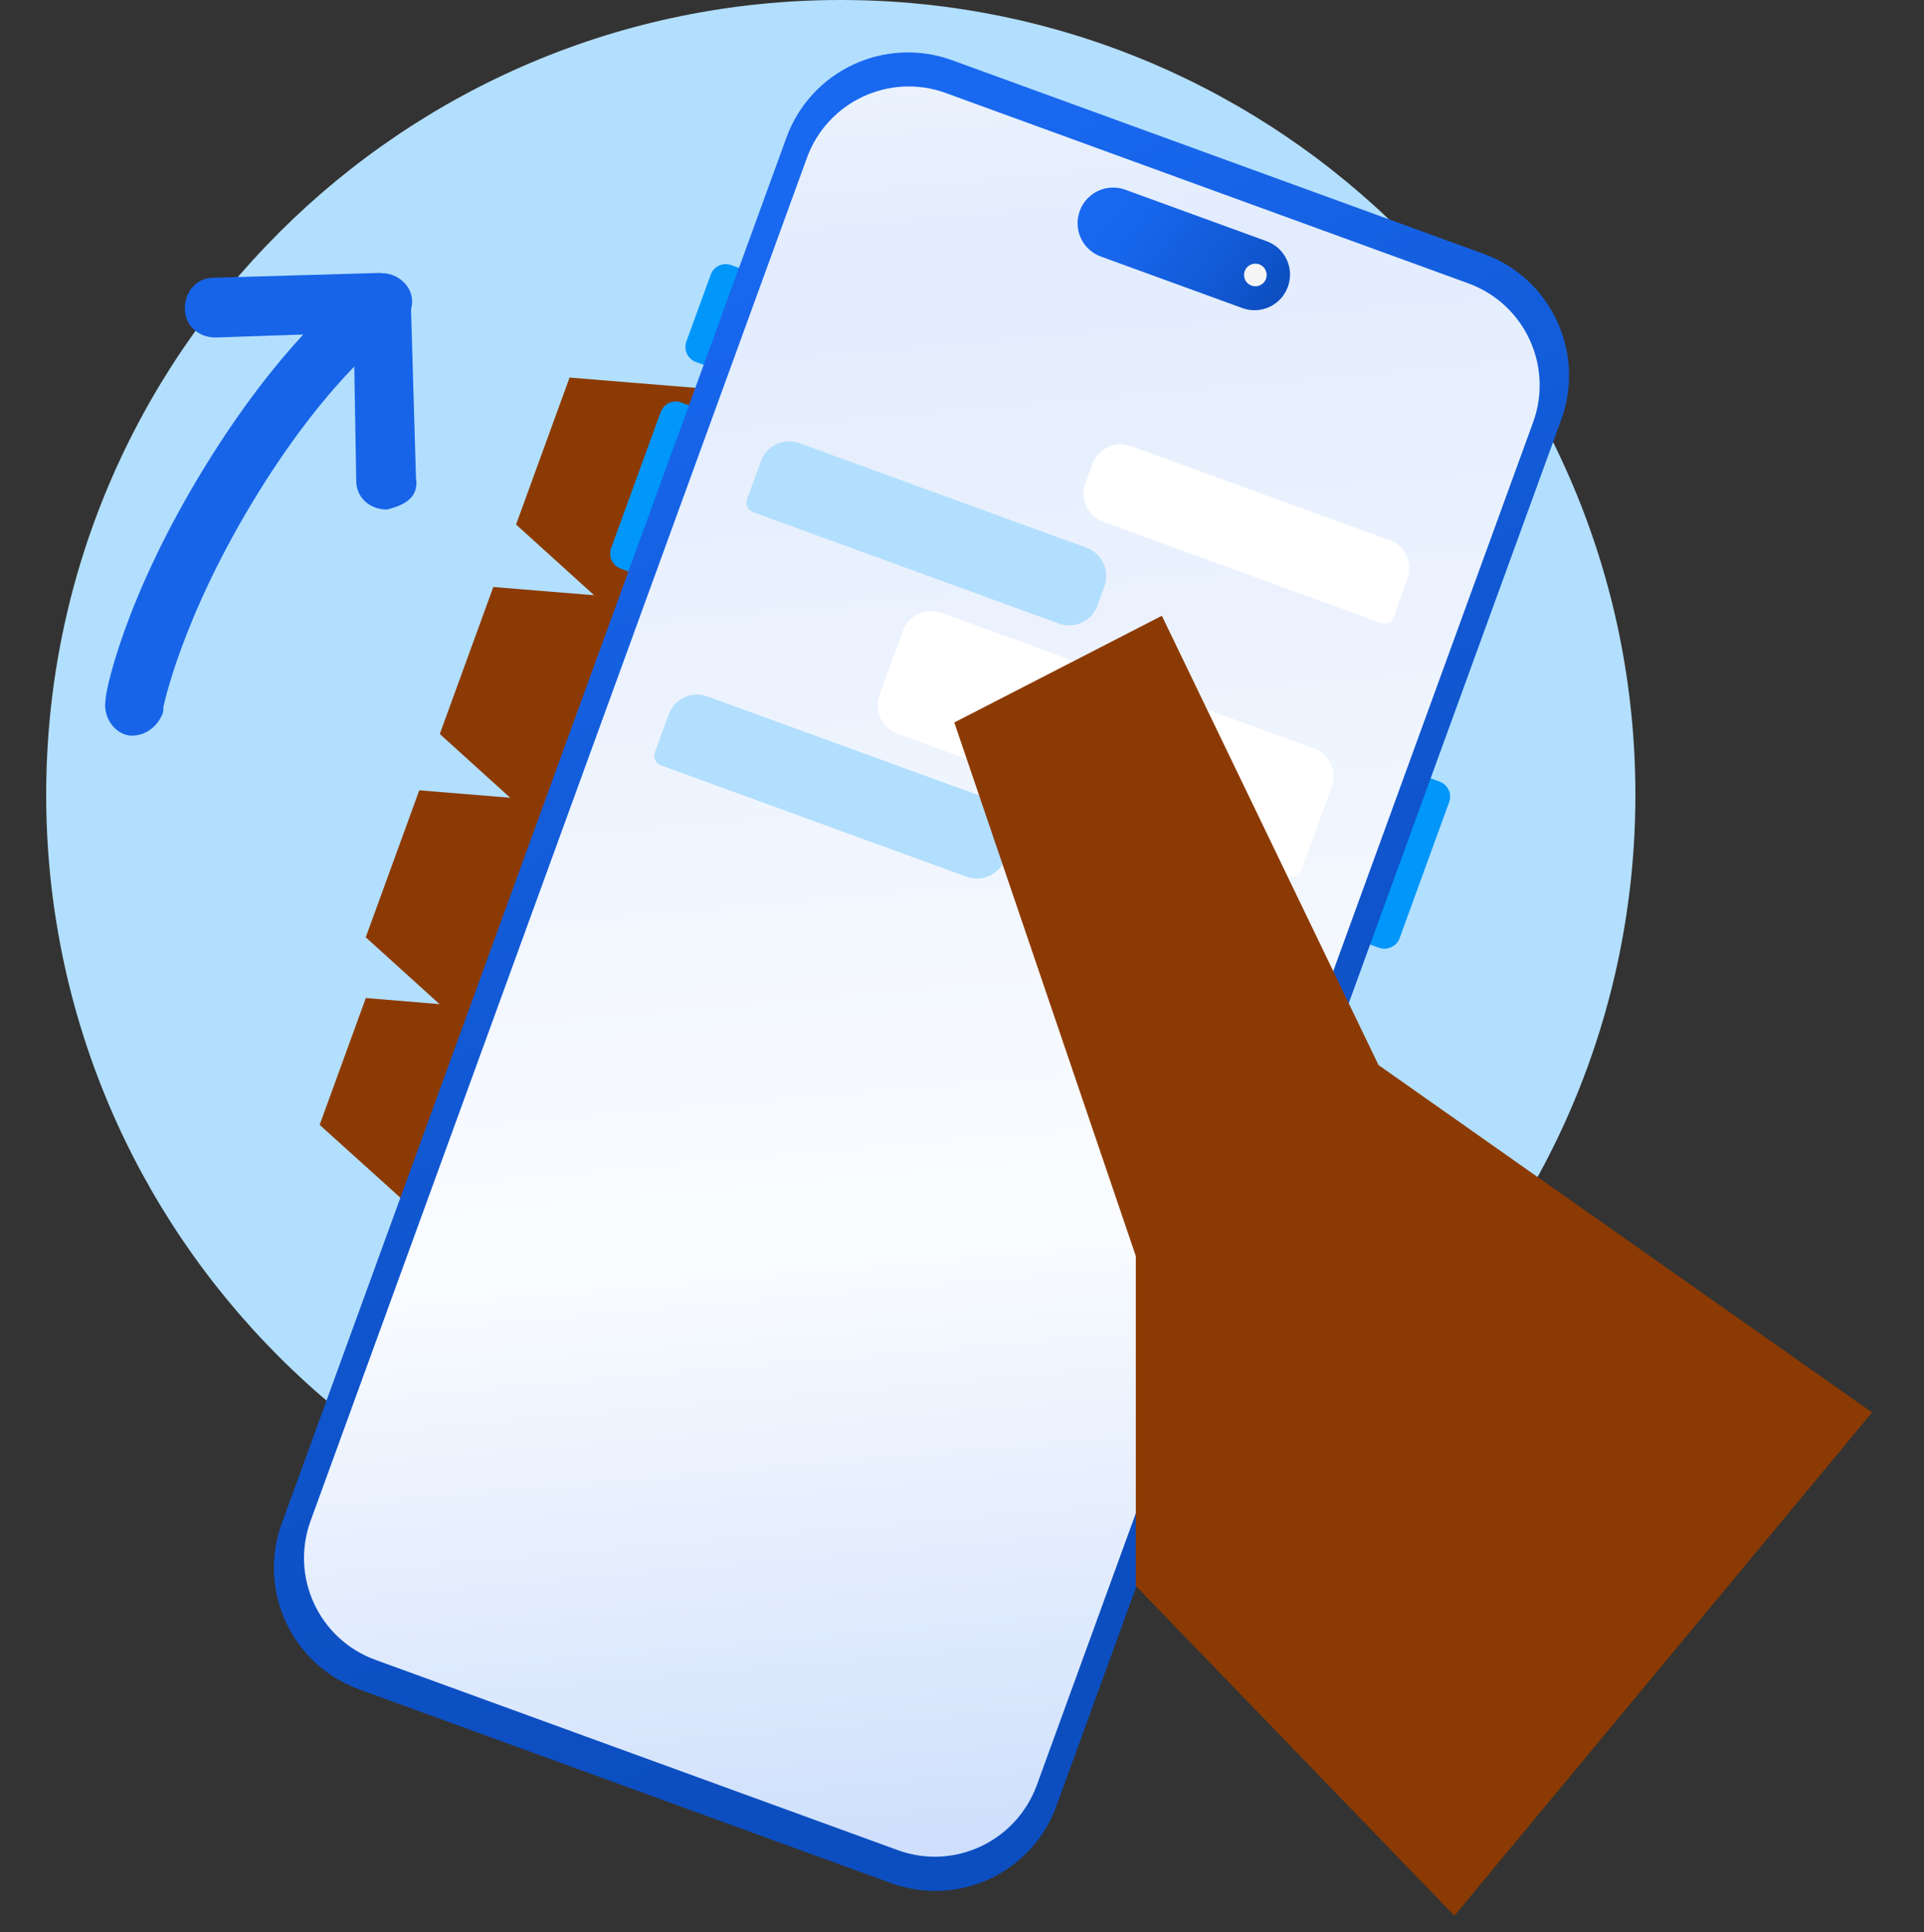 <svg width="500" height="502" viewBox="0 0 500 502" fill="none" xmlns="http://www.w3.org/2000/svg">
<rect x="0" y="0" width="500" height="502" fill="#333333" stroke="none"/>
<path d="M218.5 -4.29824e-05C104.453 -3.30121e-05 12 92.453 12 206.5C12 320.547 104.453 413 218.5 413C332.547 413 425 320.547 425 206.5C425 92.453 332.547 -5.29526e-05 218.5 -4.29824e-05Z" fill="#B2DFFD"/>
<path d="M134.111 136.294L148.02 98.104L187.575 101.336L164.741 164.03L134.111 136.294Z" fill="#8C3A03"/>
<path d="M114.291 190.713L128.2 152.524L167.755 155.756L144.921 218.45L114.291 190.713Z" fill="#8C3A03"/>
<path d="M95.051 243.542L108.96 205.353L148.514 208.585L125.681 271.279L95.051 243.542Z" fill="#8C3A03"/>
<path d="M83.069 292.276L95.071 259.32L129.36 262.166L109.656 316.267L83.069 292.276Z" fill="#8C3A03"/>
<path d="M191.949 98.106L180.896 94.08C178.685 93.275 177.58 90.906 178.385 88.695L184.683 71.403C185.488 69.192 187.858 68.088 190.069 68.893L201.123 72.919C203.334 73.724 204.438 76.094 203.633 78.305L197.335 95.596C196.53 97.807 194.16 98.912 191.949 98.106Z" fill="#0096FA"/>
<path d="M172.395 151.797L161.341 147.771C159.13 146.966 158.026 144.596 158.831 142.385L171.685 107.091C172.49 104.881 174.86 103.776 177.071 104.581L188.125 108.607C190.336 109.413 191.44 111.782 190.635 113.993L177.781 149.287C176.975 151.497 174.606 152.602 172.395 151.797Z" fill="#0096FA"/>
<path d="M358.347 246.261L347.293 242.236C345.082 241.43 343.977 239.061 344.783 236.85L357.637 201.556C358.442 199.345 360.812 198.241 363.023 199.046L374.076 203.072C376.287 203.877 377.392 206.247 376.586 208.458L363.732 243.751C362.927 245.962 360.478 247.038 358.347 246.261Z" fill="#0096FA"/>
<path d="M231.474 489.27L93.299 438.946C75.85 432.591 66.864 413.31 73.219 395.861L204.379 35.739C210.734 18.29 230.015 9.304 247.464 15.659L385.638 65.983C403.088 72.339 412.074 91.619 405.718 109.069L274.559 469.19C268.283 486.669 249.002 495.654 231.474 489.27Z" fill="url(#paint0_linear_10272_1663)"/>
<path d="M233.33 480.736L97.525 431.274C82.918 425.954 75.388 409.797 80.708 395.19L209.71 40.99C215.03 26.383 231.187 18.853 245.794 24.173L381.6 73.635C396.207 78.955 403.737 95.112 398.417 109.719L269.414 463.919C264.015 478.497 247.937 486.056 233.33 480.736Z" fill="url(#paint1_linear_10272_1663)"/>
<path d="M283.9 120.568C285.377 116.513 289.863 114.422 293.918 115.899L361.114 140.372C365.17 141.85 367.26 146.335 365.783 150.391L362.174 160.3C361.682 161.652 360.187 162.349 358.835 161.857L286.743 135.6C282.687 134.123 280.597 129.638 282.074 125.582L283.9 120.568Z" fill="white"/>
<path d="M287.016 152.336C288.493 148.28 286.403 143.795 282.347 142.318L207.764 115.154C203.708 113.676 199.222 115.767 197.745 119.823L194.136 129.732C193.644 131.084 194.34 132.579 195.692 133.072L275.172 162.019C279.228 163.496 283.713 161.405 285.19 157.35L287.016 152.336Z" fill="#B2DFFD"/>
<path d="M263.056 218.124C264.533 214.068 262.443 209.583 258.387 208.105L183.803 180.942C179.747 179.464 175.262 181.555 173.785 185.611L170.176 195.52C169.683 196.872 170.38 198.367 171.732 198.86L251.211 227.807C255.267 229.284 259.753 227.193 261.23 223.138L263.056 218.124Z" fill="#B2DFFD"/>
<path d="M234.649 163.895C236.126 159.839 240.611 157.749 244.667 159.226L341.414 194.462C345.47 195.939 347.561 200.425 346.084 204.481L338.214 226.088C337.722 227.44 336.227 228.137 334.875 227.644L233.231 190.625C229.175 189.148 227.085 184.662 228.562 180.606L234.649 163.895Z" fill="white"/>
<path d="M322.835 80.044L286.12 66.672C281.304 64.918 278.844 59.64 280.598 54.824C282.352 50.007 287.63 47.547 292.446 49.302L329.161 62.673C333.978 64.428 336.438 69.706 334.683 74.522C332.929 79.338 327.651 81.798 322.835 80.044Z" fill="url(#paint2_linear_10272_1663)"/>
<path d="M325.229 74.209C326.755 74.765 328.443 73.978 328.999 72.452C329.554 70.926 328.768 69.238 327.242 68.682C325.715 68.126 324.027 68.913 323.472 70.439C322.916 71.965 323.702 73.653 325.229 74.209Z" fill="#F5F5F5"/>
<path d="M334.943 304.867L334.229 302.721L287.897 429.935L292.742 437.362L305.375 426.863L334.723 342.028C338.884 330.003 338.961 316.941 334.943 304.867Z" fill="url(#paint3_linear_10272_1663)" fill-opacity="0.7"/>
<path d="M358.241 276.739L486.5 367L377.962 497.758L295.171 412.068L295.171 326.378L248 187.724L301.942 160L358.241 276.739Z" fill="#8C3A03"/>
<path fill-rule="evenodd" clip-rule="evenodd" d="M108.111 124.475C108.36 125.531 108.205 127.24 107.398 128.545C106.187 130.503 103.67 131.653 100.501 132.4C96.026 132.339 92.515 129.264 92.576 124.789L92.065 95.234C85.454 102.073 76.626 112.642 67.127 127.996C46.938 160.627 42.408 183.994 42.408 183.994C42.657 185.05 41.849 186.355 41.446 187.008C39.831 189.618 36.91 191.421 33.492 191.111C29.422 190.398 26.717 186.017 27.431 181.947C27.182 180.89 31.867 155.814 53.671 120.573C62.989 105.512 71.747 94.554 78.804 86.923L55.964 87.699C51.489 87.638 47.977 84.563 48.038 80.088C48.099 75.614 51.175 72.102 55.649 72.163L98.838 70.909C98.946 70.935 99.051 70.959 99.156 70.983C101.647 70.92 104.18 72.146 105.766 74.294C107.105 76.106 107.382 78.334 106.818 80.383L108.111 124.475Z" fill="#1764E8"/>
<defs>
<linearGradient id="paint0_linear_10272_1663" x1="154.129" y1="81.397" x2="354.959" y2="483.712" gradientUnits="userSpaceOnUse">
<stop stop-color="#1968F0"/>
<stop offset="0.291" stop-color="#125BD8"/>
<stop offset="0.589" stop-color="#0E51C6"/>
<stop offset="0.805" stop-color="#0C4EC0"/>
</linearGradient>
<linearGradient id="paint1_linear_10272_1663" x1="195.746" y1="-134.424" x2="254.095" y2="536.888" gradientUnits="userSpaceOnUse">
<stop stop-color="white"/>
<stop offset="0.148" stop-color="#F7FAFE"/>
<stop offset="0.304" stop-color="#E2ECFD"/>
<stop offset="0.678" stop-color="#FAFCFF"/>
<stop offset="0.967" stop-color="#C5D9FB"/>
</linearGradient>
<linearGradient id="paint2_linear_10272_1663" x1="286.796" y1="48.662" x2="341.403" y2="90.6" gradientUnits="userSpaceOnUse">
<stop stop-color="#1968F0"/>
<stop offset="0.211" stop-color="#1765EA"/>
<stop offset="0.489" stop-color="#135CD9"/>
<stop offset="0.785" stop-color="#0C4EC0"/>
</linearGradient>
<linearGradient id="paint3_linear_10272_1663" x1="327.68" y1="268.876" x2="303.06" y2="396.706" gradientUnits="userSpaceOnUse">
<stop stop-color="#98646D" stop-opacity="0.8"/>
<stop offset="1" stop-color="#98646D" stop-opacity="0"/>
</linearGradient>
</defs>
</svg>
